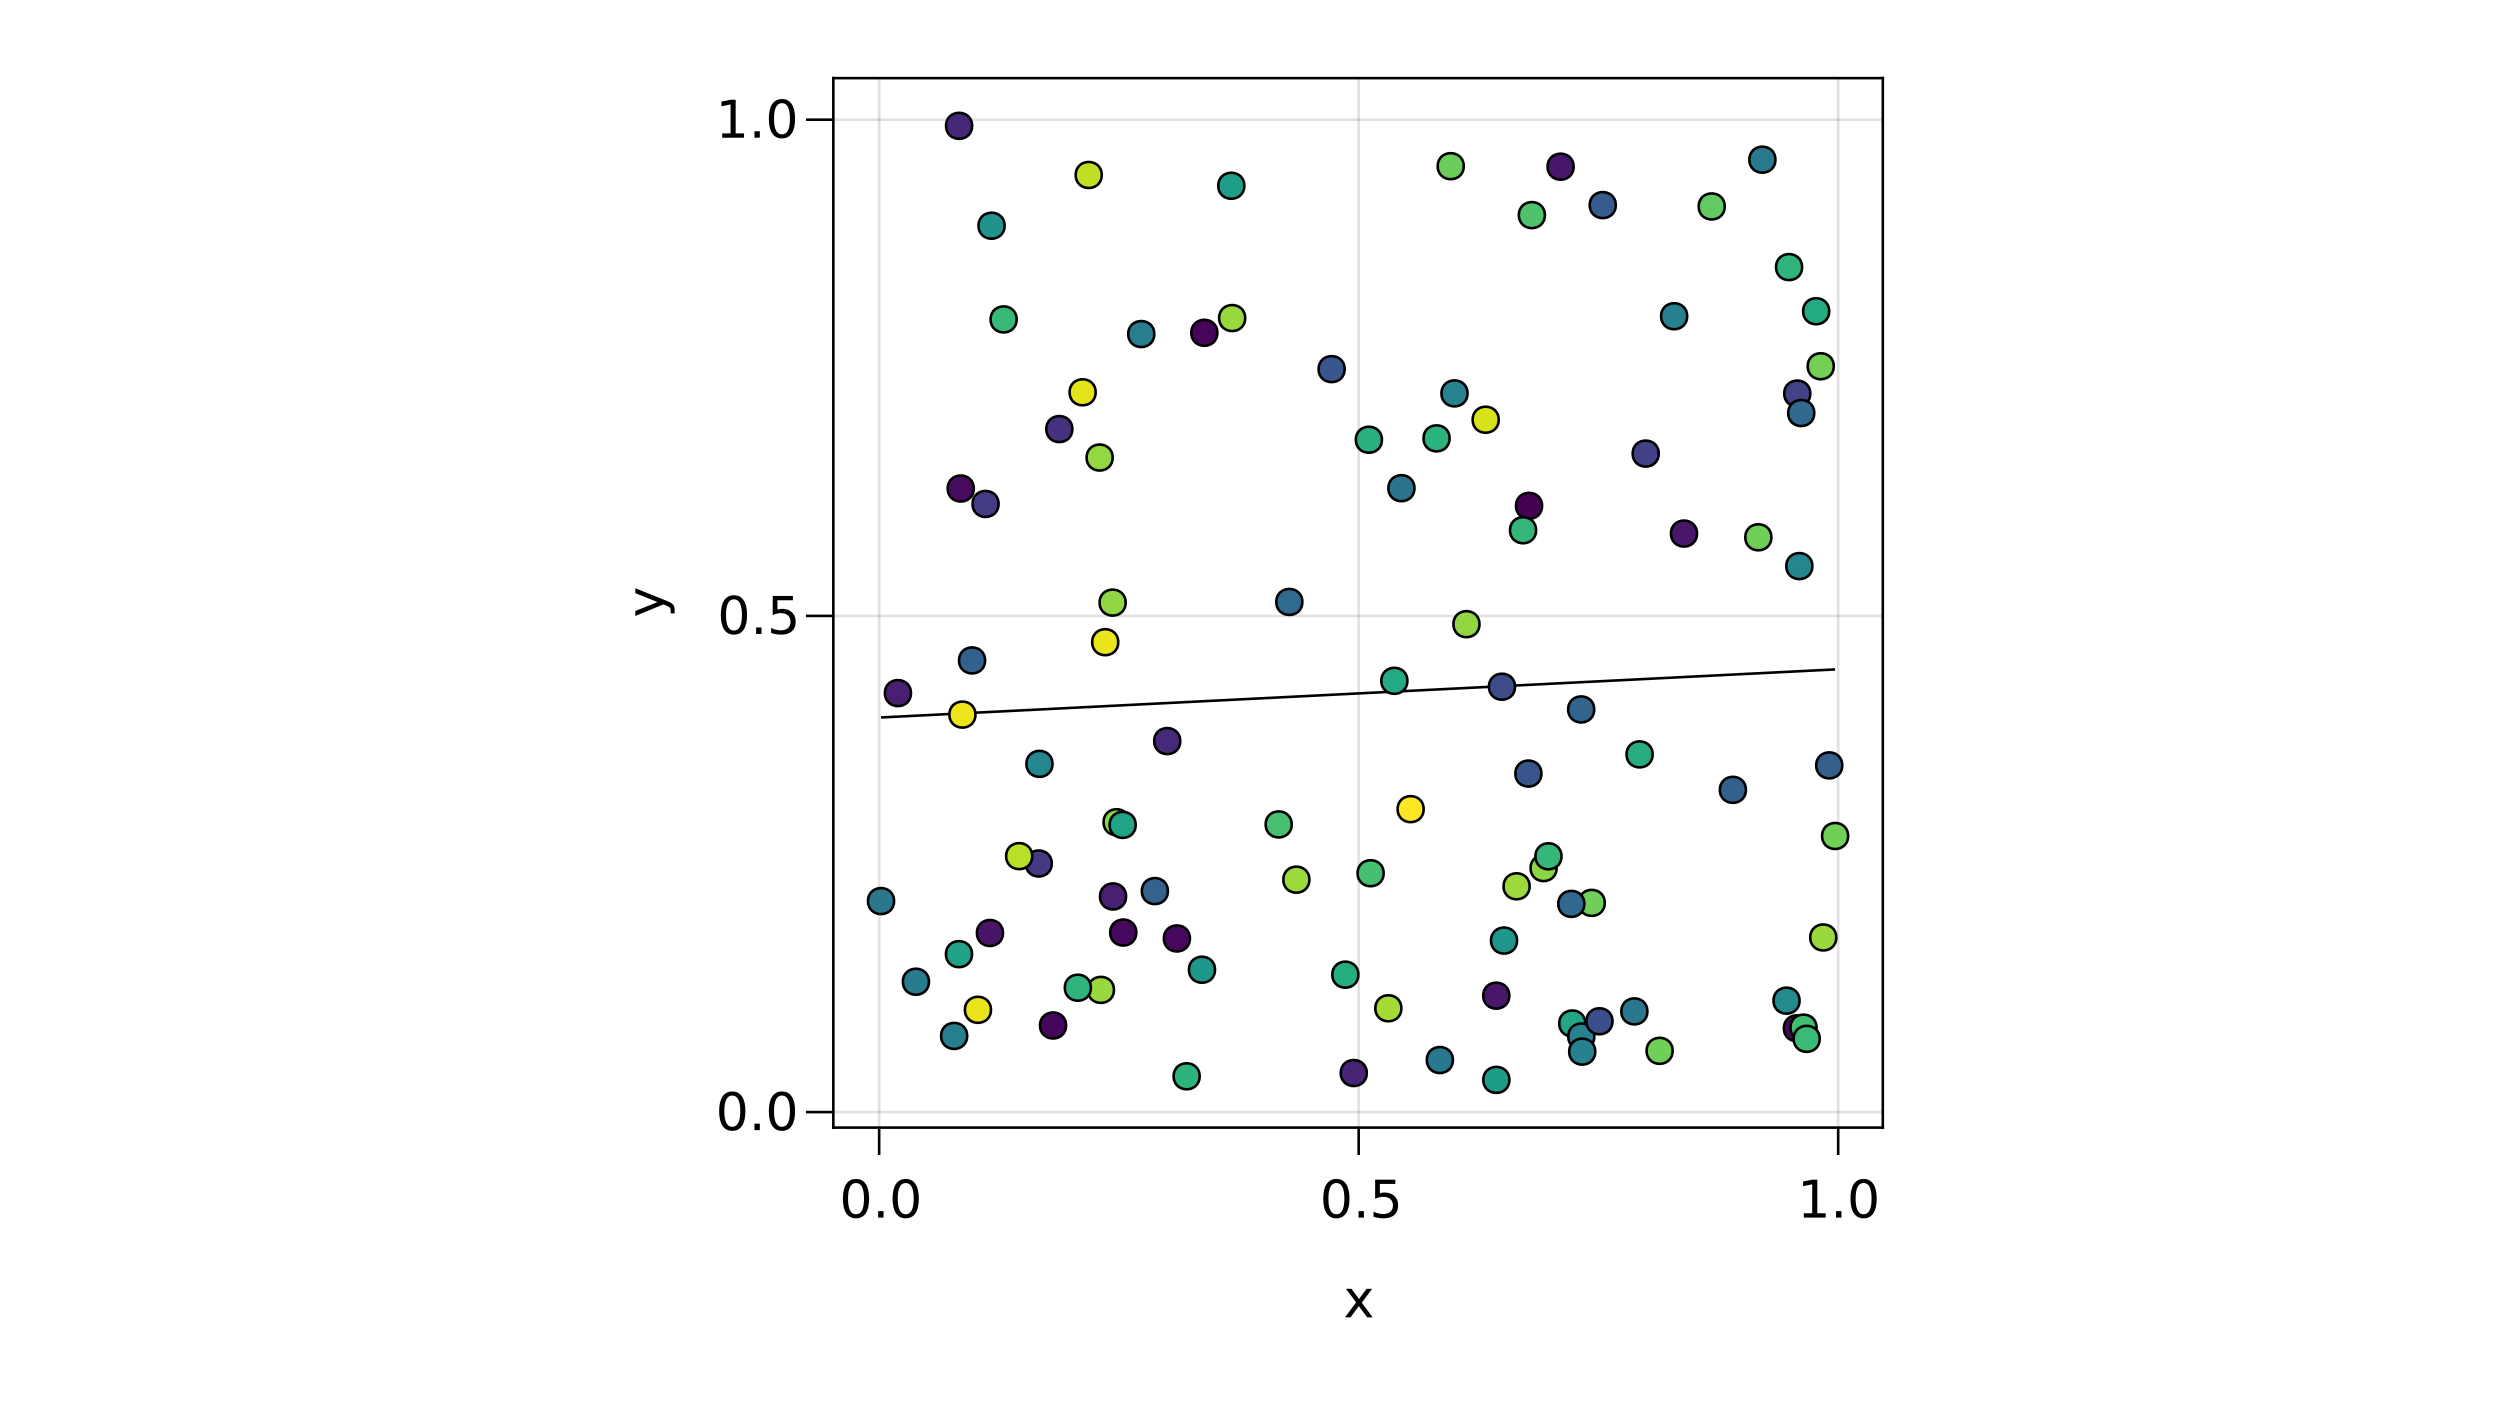 <?xml version="1.0" encoding="UTF-8"?>
<svg xmlns="http://www.w3.org/2000/svg" xmlns:xlink="http://www.w3.org/1999/xlink" width="960pt" height="540pt" viewBox="0 0 960 540" version="1.1">
<defs>
<g>
<symbol overflow="visible" id="glyph0-0">
<path style="stroke:none;" d="M 1 3.531 L 1 -14.109 L 11 -14.109 L 11 3.531 Z M 2.125 2.422 L 9.891 2.422 L 9.891 -12.984 L 2.125 -12.984 Z M 2.125 2.422 "/>
</symbol>
<symbol overflow="visible" id="glyph0-1">
<path style="stroke:none;" d="M 6.359 -13.281 C 5.336 -13.281 4.57 -12.781 4.062 -11.781 C 3.551 -10.781 3.297 -9.281 3.297 -7.281 C 3.297 -5.281 3.551 -3.781 4.062 -2.781 C 4.57 -1.781 5.336 -1.281 6.359 -1.281 C 7.379 -1.281 8.145 -1.781 8.656 -2.781 C 9.164 -3.781 9.422 -5.281 9.422 -7.281 C 9.422 -9.281 9.164 -10.781 8.656 -11.781 C 8.145 -12.781 7.379 -13.281 6.359 -13.281 Z M 6.359 -14.844 C 7.992 -14.844 9.238 -14.195 10.094 -12.906 C 10.957 -11.613 11.391 -9.738 11.391 -7.281 C 11.391 -4.82 10.957 -2.945 10.094 -1.656 C 9.238 -0.363 7.992 0.281 6.359 0.281 C 4.723 0.281 3.473 -0.363 2.609 -1.656 C 1.742 -2.945 1.312 -4.82 1.312 -7.281 C 1.312 -9.738 1.742 -11.613 2.609 -12.906 C 3.473 -14.195 4.723 -14.844 6.359 -14.844 Z M 6.359 -14.844 "/>
</symbol>
<symbol overflow="visible" id="glyph1-0">
<path style="stroke:none;" d="M 1 3.531 L 1 -14.109 L 11 -14.109 L 11 3.531 Z M 2.125 2.422 L 9.891 2.422 L 9.891 -12.984 L 2.125 -12.984 Z M 2.125 2.422 "/>
</symbol>
<symbol overflow="visible" id="glyph1-1">
<path style="stroke:none;" d="M 2.141 -2.484 L 4.203 -2.484 L 4.203 0 L 2.141 0 Z M 2.141 -2.484 "/>
</symbol>
<symbol overflow="visible" id="glyph1-2">
<path style="stroke:none;" d="M 6.359 -13.281 C 5.336 -13.281 4.57 -12.781 4.062 -11.781 C 3.551 -10.781 3.297 -9.281 3.297 -7.281 C 3.297 -5.281 3.551 -3.781 4.062 -2.781 C 4.57 -1.781 5.336 -1.281 6.359 -1.281 C 7.379 -1.281 8.145 -1.781 8.656 -2.781 C 9.164 -3.781 9.422 -5.281 9.422 -7.281 C 9.422 -9.281 9.164 -10.781 8.656 -11.781 C 8.145 -12.781 7.379 -13.281 6.359 -13.281 Z M 6.359 -14.844 C 7.992 -14.844 9.238 -14.195 10.094 -12.906 C 10.957 -11.613 11.391 -9.738 11.391 -7.281 C 11.391 -4.82 10.957 -2.945 10.094 -1.656 C 9.238 -0.363 7.992 0.281 6.359 0.281 C 4.723 0.281 3.473 -0.363 2.609 -1.656 C 1.742 -2.945 1.312 -4.82 1.312 -7.281 C 1.312 -9.738 1.742 -11.613 2.609 -12.906 C 3.473 -14.195 4.723 -14.844 6.359 -14.844 Z M 6.359 -14.844 "/>
</symbol>
<symbol overflow="visible" id="glyph2-0">
<path style="stroke:none;" d="M 1 3.531 L 1 -14.109 L 11 -14.109 L 11 3.531 Z M 2.125 2.422 L 9.891 2.422 L 9.891 -12.984 L 2.125 -12.984 Z M 2.125 2.422 "/>
</symbol>
<symbol overflow="visible" id="glyph2-1">
<path style="stroke:none;" d="M 2.141 -2.484 L 4.203 -2.484 L 4.203 0 L 2.141 0 Z M 2.141 -2.484 "/>
</symbol>
<symbol overflow="visible" id="glyph2-2">
<path style="stroke:none;" d="M 2.156 -14.578 L 9.906 -14.578 L 9.906 -12.922 L 3.969 -12.922 L 3.969 -9.344 C 4.25 -9.445 4.531 -9.52 4.812 -9.562 C 5.102 -9.613 5.395 -9.641 5.688 -9.641 C 7.312 -9.641 8.598 -9.191 9.547 -8.297 C 10.504 -7.41 10.984 -6.203 10.984 -4.672 C 10.984 -3.109 10.492 -1.891 9.516 -1.016 C 8.535 -0.148 7.156 0.281 5.375 0.281 C 4.77 0.281 4.148 0.227 3.516 0.125 C 2.879 0.02 2.223 -0.133 1.547 -0.344 L 1.547 -2.328 C 2.129 -2.004 2.734 -1.766 3.359 -1.609 C 3.984 -1.453 4.645 -1.375 5.344 -1.375 C 6.469 -1.375 7.359 -1.672 8.016 -2.266 C 8.672 -2.859 9 -3.66 9 -4.672 C 9 -5.691 8.672 -6.5 8.016 -7.094 C 7.359 -7.688 6.469 -7.984 5.344 -7.984 C 4.812 -7.984 4.285 -7.922 3.766 -7.797 C 3.242 -7.68 2.707 -7.5 2.156 -7.25 Z M 2.156 -14.578 "/>
</symbol>
<symbol overflow="visible" id="glyph2-3">
<path style="stroke:none;" d="M 6.359 -13.281 C 5.336 -13.281 4.57 -12.781 4.062 -11.781 C 3.551 -10.781 3.297 -9.281 3.297 -7.281 C 3.297 -5.281 3.551 -3.781 4.062 -2.781 C 4.57 -1.781 5.336 -1.281 6.359 -1.281 C 7.379 -1.281 8.145 -1.781 8.656 -2.781 C 9.164 -3.781 9.422 -5.281 9.422 -7.281 C 9.422 -9.281 9.164 -10.781 8.656 -11.781 C 8.145 -12.781 7.379 -13.281 6.359 -13.281 Z M 6.359 -14.844 C 7.992 -14.844 9.238 -14.195 10.094 -12.906 C 10.957 -11.613 11.391 -9.738 11.391 -7.281 C 11.391 -4.82 10.957 -2.945 10.094 -1.656 C 9.238 -0.363 7.992 0.281 6.359 0.281 C 4.723 0.281 3.473 -0.363 2.609 -1.656 C 1.742 -2.945 1.312 -4.82 1.312 -7.281 C 1.312 -9.738 1.742 -11.613 2.609 -12.906 C 3.473 -14.195 4.723 -14.844 6.359 -14.844 Z M 6.359 -14.844 "/>
</symbol>
<symbol overflow="visible" id="glyph2-4">
<path style="stroke:none;" d="M 10.984 -10.938 L 7.016 -5.609 L 11.188 0 L 9.062 0 L 5.875 -4.297 L 2.703 0 L 0.578 0 L 4.828 -5.719 L 0.938 -10.938 L 3.062 -10.938 L 5.953 -7.047 L 8.859 -10.938 Z M 10.984 -10.938 "/>
</symbol>
<symbol overflow="visible" id="glyph3-0">
<path style="stroke:none;" d="M 1 3.531 L 1 -14.109 L 11 -14.109 L 11 3.531 Z M 2.125 2.422 L 9.891 2.422 L 9.891 -12.984 L 2.125 -12.984 Z M 2.125 2.422 "/>
</symbol>
<symbol overflow="visible" id="glyph3-1">
<path style="stroke:none;" d="M 2.484 -1.656 L 5.703 -1.656 L 5.703 -12.781 L 2.203 -12.078 L 2.203 -13.875 L 5.688 -14.578 L 7.656 -14.578 L 7.656 -1.656 L 10.875 -1.656 L 10.875 0 L 2.484 0 Z M 2.484 -1.656 "/>
</symbol>
<symbol overflow="visible" id="glyph4-0">
<path style="stroke:none;" d="M 1 3.531 L 1 -14.109 L 11 -14.109 L 11 3.531 Z M 2.125 2.422 L 9.891 2.422 L 9.891 -12.984 L 2.125 -12.984 Z M 2.125 2.422 "/>
</symbol>
<symbol overflow="visible" id="glyph4-1">
<path style="stroke:none;" d="M 6.359 -13.281 C 5.336 -13.281 4.57 -12.781 4.062 -11.781 C 3.551 -10.781 3.297 -9.281 3.297 -7.281 C 3.297 -5.281 3.551 -3.781 4.062 -2.781 C 4.57 -1.781 5.336 -1.281 6.359 -1.281 C 7.379 -1.281 8.145 -1.781 8.656 -2.781 C 9.164 -3.781 9.422 -5.281 9.422 -7.281 C 9.422 -9.281 9.164 -10.781 8.656 -11.781 C 8.145 -12.781 7.379 -13.281 6.359 -13.281 Z M 6.359 -14.844 C 7.992 -14.844 9.238 -14.195 10.094 -12.906 C 10.957 -11.613 11.391 -9.738 11.391 -7.281 C 11.391 -4.82 10.957 -2.945 10.094 -1.656 C 9.238 -0.363 7.992 0.281 6.359 0.281 C 4.723 0.281 3.473 -0.363 2.609 -1.656 C 1.742 -2.945 1.312 -4.82 1.312 -7.281 C 1.312 -9.738 1.742 -11.613 2.609 -12.906 C 3.473 -14.195 4.723 -14.844 6.359 -14.844 Z M 6.359 -14.844 "/>
</symbol>
<symbol overflow="visible" id="glyph5-0">
<path style="stroke:none;" d="M 1 3.531 L 1 -14.109 L 11 -14.109 L 11 3.531 Z M 2.125 2.422 L 9.891 2.422 L 9.891 -12.984 L 2.125 -12.984 Z M 2.125 2.422 "/>
</symbol>
<symbol overflow="visible" id="glyph5-1">
<path style="stroke:none;" d="M 2.141 -2.484 L 4.203 -2.484 L 4.203 0 L 2.141 0 Z M 2.141 -2.484 "/>
</symbol>
<symbol overflow="visible" id="glyph5-2">
<path style="stroke:none;" d="M 6.359 -13.281 C 5.336 -13.281 4.57 -12.781 4.062 -11.781 C 3.551 -10.781 3.297 -9.281 3.297 -7.281 C 3.297 -5.281 3.551 -3.781 4.062 -2.781 C 4.57 -1.781 5.336 -1.281 6.359 -1.281 C 7.379 -1.281 8.145 -1.781 8.656 -2.781 C 9.164 -3.781 9.422 -5.281 9.422 -7.281 C 9.422 -9.281 9.164 -10.781 8.656 -11.781 C 8.145 -12.781 7.379 -13.281 6.359 -13.281 Z M 6.359 -14.844 C 7.992 -14.844 9.238 -14.195 10.094 -12.906 C 10.957 -11.613 11.391 -9.738 11.391 -7.281 C 11.391 -4.82 10.957 -2.945 10.094 -1.656 C 9.238 -0.363 7.992 0.281 6.359 0.281 C 4.723 0.281 3.473 -0.363 2.609 -1.656 C 1.742 -2.945 1.312 -4.82 1.312 -7.281 C 1.312 -9.738 1.742 -11.613 2.609 -12.906 C 3.473 -14.195 4.723 -14.844 6.359 -14.844 Z M 6.359 -14.844 "/>
</symbol>
<symbol overflow="visible" id="glyph6-0">
<path style="stroke:none;" d="M 1 3.531 L 1 -14.109 L 11 -14.109 L 11 3.531 Z M 2.125 2.422 L 9.891 2.422 L 9.891 -12.984 L 2.125 -12.984 Z M 2.125 2.422 "/>
</symbol>
<symbol overflow="visible" id="glyph6-1">
<path style="stroke:none;" d="M 6.359 -13.281 C 5.336 -13.281 4.57 -12.781 4.062 -11.781 C 3.551 -10.781 3.297 -9.281 3.297 -7.281 C 3.297 -5.281 3.551 -3.781 4.062 -2.781 C 4.57 -1.781 5.336 -1.281 6.359 -1.281 C 7.379 -1.281 8.145 -1.781 8.656 -2.781 C 9.164 -3.781 9.422 -5.281 9.422 -7.281 C 9.422 -9.281 9.164 -10.781 8.656 -11.781 C 8.145 -12.781 7.379 -13.281 6.359 -13.281 Z M 6.359 -14.844 C 7.992 -14.844 9.238 -14.195 10.094 -12.906 C 10.957 -11.613 11.391 -9.738 11.391 -7.281 C 11.391 -4.82 10.957 -2.945 10.094 -1.656 C 9.238 -0.363 7.992 0.281 6.359 0.281 C 4.723 0.281 3.473 -0.363 2.609 -1.656 C 1.742 -2.945 1.312 -4.82 1.312 -7.281 C 1.312 -9.738 1.742 -11.613 2.609 -12.906 C 3.473 -14.195 4.723 -14.844 6.359 -14.844 Z M 6.359 -14.844 "/>
</symbol>
<symbol overflow="visible" id="glyph7-0">
<path style="stroke:none;" d="M 1 3.531 L 1 -14.109 L 11 -14.109 L 11 3.531 Z M 2.125 2.422 L 9.891 2.422 L 9.891 -12.984 L 2.125 -12.984 Z M 2.125 2.422 "/>
</symbol>
<symbol overflow="visible" id="glyph7-1">
<path style="stroke:none;" d="M 2.141 -2.484 L 4.203 -2.484 L 4.203 0 L 2.141 0 Z M 2.141 -2.484 "/>
</symbol>
<symbol overflow="visible" id="glyph7-2">
<path style="stroke:none;" d="M 2.156 -14.578 L 9.906 -14.578 L 9.906 -12.922 L 3.969 -12.922 L 3.969 -9.344 C 4.25 -9.445 4.531 -9.52 4.812 -9.562 C 5.102 -9.613 5.395 -9.641 5.688 -9.641 C 7.312 -9.641 8.598 -9.191 9.547 -8.297 C 10.504 -7.41 10.984 -6.203 10.984 -4.672 C 10.984 -3.109 10.492 -1.891 9.516 -1.016 C 8.535 -0.148 7.156 0.281 5.375 0.281 C 4.77 0.281 4.148 0.227 3.516 0.125 C 2.879 0.02 2.223 -0.133 1.547 -0.344 L 1.547 -2.328 C 2.129 -2.004 2.734 -1.766 3.359 -1.609 C 3.984 -1.453 4.645 -1.375 5.344 -1.375 C 6.469 -1.375 7.359 -1.672 8.016 -2.266 C 8.672 -2.859 9 -3.66 9 -4.672 C 9 -5.691 8.672 -6.5 8.016 -7.094 C 7.359 -7.688 6.469 -7.984 5.344 -7.984 C 4.812 -7.984 4.285 -7.922 3.766 -7.797 C 3.242 -7.68 2.707 -7.5 2.156 -7.25 Z M 2.156 -14.578 "/>
</symbol>
<symbol overflow="visible" id="glyph8-0">
<path style="stroke:none;" d="M 1 3.531 L 1 -14.109 L 11 -14.109 L 11 3.531 Z M 2.125 2.422 L 9.891 2.422 L 9.891 -12.984 L 2.125 -12.984 Z M 2.125 2.422 "/>
</symbol>
<symbol overflow="visible" id="glyph8-1">
<path style="stroke:none;" d="M 2.484 -1.656 L 5.703 -1.656 L 5.703 -12.781 L 2.203 -12.078 L 2.203 -13.875 L 5.688 -14.578 L 7.656 -14.578 L 7.656 -1.656 L 10.875 -1.656 L 10.875 0 L 2.484 0 Z M 2.484 -1.656 "/>
</symbol>
<symbol overflow="visible" id="glyph9-0">
<path style="stroke:none;" d="M 1 3.531 L 1 -14.109 L 11 -14.109 L 11 3.531 Z M 2.125 2.422 L 9.891 2.422 L 9.891 -12.984 L 2.125 -12.984 Z M 2.125 2.422 "/>
</symbol>
<symbol overflow="visible" id="glyph9-1">
<path style="stroke:none;" d="M 2.141 -2.484 L 4.203 -2.484 L 4.203 0 L 2.141 0 Z M 2.141 -2.484 "/>
</symbol>
<symbol overflow="visible" id="glyph9-2">
<path style="stroke:none;" d="M 6.359 -13.281 C 5.336 -13.281 4.57 -12.781 4.062 -11.781 C 3.551 -10.781 3.297 -9.281 3.297 -7.281 C 3.297 -5.281 3.551 -3.781 4.062 -2.781 C 4.57 -1.781 5.336 -1.281 6.359 -1.281 C 7.379 -1.281 8.145 -1.781 8.656 -2.781 C 9.164 -3.781 9.422 -5.281 9.422 -7.281 C 9.422 -9.281 9.164 -10.781 8.656 -11.781 C 8.145 -12.781 7.379 -13.281 6.359 -13.281 Z M 6.359 -14.844 C 7.992 -14.844 9.238 -14.195 10.094 -12.906 C 10.957 -11.613 11.391 -9.738 11.391 -7.281 C 11.391 -4.82 10.957 -2.945 10.094 -1.656 C 9.238 -0.363 7.992 0.281 6.359 0.281 C 4.723 0.281 3.473 -0.363 2.609 -1.656 C 1.742 -2.945 1.312 -4.82 1.312 -7.281 C 1.312 -9.738 1.742 -11.613 2.609 -12.906 C 3.473 -14.195 4.723 -14.844 6.359 -14.844 Z M 6.359 -14.844 "/>
</symbol>
<symbol overflow="visible" id="glyph10-0">
<path style="stroke:none;" d="M 3.531 -1 L -14.109 -1 L -14.109 -11 L 3.531 -11 Z M 2.422 -2.125 L 2.422 -9.891 L -12.984 -9.891 L -12.984 -2.125 Z M 2.422 -2.125 "/>
</symbol>
<symbol overflow="visible" id="glyph10-1">
<path style="stroke:none;" d="M 1.016 -6.438 C 2.316 -5.926 3.164 -5.43 3.562 -4.953 C 3.957 -4.473 4.156 -3.828 4.156 -3.016 L 4.156 -1.578 L 2.656 -1.578 L 2.656 -2.641 C 2.656 -3.129 2.535 -3.508 2.297 -3.781 C 2.066 -4.062 1.516 -4.367 0.641 -4.703 L -0.172 -5.016 L -10.938 -0.594 L -10.938 -2.5 L -2.391 -5.922 L -10.938 -9.344 L -10.938 -11.234 Z M 1.016 -6.438 "/>
</symbol>
</g>
<clipPath id="clip1">
  <path d="M 320 326 L 358 326 L 358 366 L 320 366 Z M 320 326 "/>
</clipPath>
<clipPath id="clip2">
  <path d="M 685 301 L 723 301 L 723 341 L 685 341 Z M 685 301 "/>
</clipPath>
<clipPath id="clip3">
  <path d="M 349 30 L 388 30 L 388 68 L 349 68 Z M 349 30 "/>
</clipPath>
<clipPath id="clip4">
  <path d="M 555 395 L 594 395 L 594 433 L 555 433 Z M 555 395 "/>
</clipPath>
</defs>
<g id="surface96">
<rect x="0" y="0" width="960" height="540" style="fill:rgb(100%,100%,100%);fill-opacity:1;stroke:none;"/>
<path style=" stroke:none;fill-rule:nonzero;fill:rgb(100%,100%,100%);fill-opacity:1;" d="M 320 433 L 723 433 L 723 30 L 320 30 Z M 320 433 "/>
<path style="fill:none;stroke-width:1;stroke-linecap:butt;stroke-linejoin:miter;stroke:rgb(0%,0%,0%);stroke-opacity:0.12;stroke-miterlimit:10;" d="M 337.594 433 L 337.594 30 "/>
<path style="fill:none;stroke-width:1;stroke-linecap:butt;stroke-linejoin:miter;stroke:rgb(0%,0%,0%);stroke-opacity:0.12;stroke-miterlimit:10;" d="M 521.73 433 L 521.73 30 "/>
<path style="fill:none;stroke-width:1;stroke-linecap:butt;stroke-linejoin:miter;stroke:rgb(0%,0%,0%);stroke-opacity:0.12;stroke-miterlimit:10;" d="M 705.863 433 L 705.863 30 "/>
<path style="fill:none;stroke-width:1;stroke-linecap:butt;stroke-linejoin:miter;stroke:rgb(0%,0%,0%);stroke-opacity:0.12;stroke-miterlimit:10;" d="M 320 427.043 L 723 427.043 "/>
<path style="fill:none;stroke-width:1;stroke-linecap:butt;stroke-linejoin:miter;stroke:rgb(0%,0%,0%);stroke-opacity:0.12;stroke-miterlimit:10;" d="M 320 236.504 L 723 236.504 "/>
<path style="fill:none;stroke-width:1;stroke-linecap:butt;stroke-linejoin:miter;stroke:rgb(0%,0%,0%);stroke-opacity:0.12;stroke-miterlimit:10;" d="M 320 45.961 L 723 45.961 "/>
<g style="fill:rgb(0%,0%,0%);fill-opacity:1;">
  <use xlink:href="#glyph0-1" x="322.355" y="467.562"/>
</g>
<g style="fill:rgb(0%,0%,0%);fill-opacity:1;">
  <use xlink:href="#glyph1-1" x="335.082" y="467.562"/>
</g>
<g style="fill:rgb(0%,0%,0%);fill-opacity:1;">
  <use xlink:href="#glyph1-2" x="341.438" y="467.562"/>
</g>
<g style="fill:rgb(0%,0%,0%);fill-opacity:1;">
  <use xlink:href="#glyph0-1" x="506.812" y="467.562"/>
</g>
<g style="fill:rgb(0%,0%,0%);fill-opacity:1;">
  <use xlink:href="#glyph2-1" x="519.539" y="467.562"/>
</g>
<g style="fill:rgb(0%,0%,0%);fill-opacity:1;">
  <use xlink:href="#glyph2-2" x="525.895" y="467.562"/>
</g>
<g style="fill:rgb(0%,0%,0%);fill-opacity:1;">
  <use xlink:href="#glyph3-1" x="690.184" y="467.562"/>
</g>
<g style="fill:rgb(0%,0%,0%);fill-opacity:1;">
  <use xlink:href="#glyph2-1" x="702.91" y="467.562"/>
</g>
<g style="fill:rgb(0%,0%,0%);fill-opacity:1;">
  <use xlink:href="#glyph2-3" x="709.266" y="467.562"/>
</g>
<g style="fill:rgb(0%,0%,0%);fill-opacity:1;">
  <use xlink:href="#glyph2-4" x="515.91" y="505.844"/>
</g>
<g style="fill:rgb(0%,0%,0%);fill-opacity:1;">
  <use xlink:href="#glyph4-1" x="274.84" y="433.969"/>
</g>
<g style="fill:rgb(0%,0%,0%);fill-opacity:1;">
  <use xlink:href="#glyph5-1" x="287.566" y="433.969"/>
</g>
<g style="fill:rgb(0%,0%,0%);fill-opacity:1;">
  <use xlink:href="#glyph5-2" x="293.922" y="433.969"/>
</g>
<g style="fill:rgb(0%,0%,0%);fill-opacity:1;">
  <use xlink:href="#glyph6-1" x="275.484" y="243.426"/>
</g>
<g style="fill:rgb(0%,0%,0%);fill-opacity:1;">
  <use xlink:href="#glyph7-1" x="288.211" y="243.426"/>
</g>
<g style="fill:rgb(0%,0%,0%);fill-opacity:1;">
  <use xlink:href="#glyph7-2" x="294.566" y="243.426"/>
</g>
<g style="fill:rgb(0%,0%,0%);fill-opacity:1;">
  <use xlink:href="#glyph8-1" x="274.84" y="52.883"/>
</g>
<g style="fill:rgb(0%,0%,0%);fill-opacity:1;">
  <use xlink:href="#glyph9-1" x="287.566" y="52.883"/>
</g>
<g style="fill:rgb(0%,0%,0%);fill-opacity:1;">
  <use xlink:href="#glyph9-2" x="293.922" y="52.883"/>
</g>
<g style="fill:rgb(0%,0%,0%);fill-opacity:1;">
  <use xlink:href="#glyph10-1" x="254.898" y="237.121"/>
</g>
<path style="fill:none;stroke-width:1;stroke-linecap:butt;stroke-linejoin:miter;stroke:rgb(0%,0%,0%);stroke-opacity:1;stroke-miterlimit:10;" d="M 338.316 275.504 L 342.02 275.316 L 345.719 275.133 L 349.422 274.945 L 353.121 274.758 L 356.82 274.574 L 360.523 274.387 L 364.223 274.199 L 367.922 274.016 L 371.625 273.828 L 379.023 273.453 L 382.727 273.27 L 386.426 273.082 L 390.129 272.895 L 393.828 272.711 L 397.527 272.523 L 401.23 272.336 L 404.93 272.152 L 408.629 271.965 L 412.332 271.777 L 416.031 271.59 L 419.73 271.406 L 423.434 271.219 L 427.133 271.031 L 430.836 270.848 L 438.234 270.473 L 441.938 270.289 L 449.336 269.914 L 453.039 269.73 L 460.438 269.355 L 464.141 269.168 L 467.84 268.984 L 471.543 268.797 L 475.242 268.609 L 478.941 268.426 L 482.645 268.238 L 486.344 268.051 L 490.043 267.867 L 493.746 267.68 L 501.145 267.305 L 504.848 267.121 L 508.547 266.934 L 512.25 266.746 L 515.949 266.562 L 519.648 266.375 L 523.352 266.188 L 527.051 266.004 L 530.75 265.816 L 534.453 265.629 L 538.152 265.445 L 541.855 265.258 L 549.254 264.883 L 552.957 264.699 L 560.355 264.324 L 564.059 264.141 L 571.457 263.766 L 575.16 263.582 L 578.859 263.395 L 582.562 263.207 L 586.262 263.02 L 589.961 262.836 L 593.664 262.648 L 597.363 262.461 L 601.062 262.277 L 604.766 262.09 L 608.465 261.902 L 612.164 261.719 L 615.867 261.531 L 619.566 261.344 L 623.27 261.16 L 630.668 260.785 L 634.371 260.598 L 638.07 260.414 L 641.77 260.227 L 645.473 260.039 L 649.172 259.855 L 652.871 259.668 L 656.574 259.48 L 660.273 259.297 L 663.977 259.109 L 671.375 258.734 L 675.078 258.551 L 682.477 258.176 L 686.18 257.992 L 693.578 257.617 L 697.281 257.434 L 700.98 257.246 L 704.684 257.059 "/>
<path style="fill-rule:nonzero;fill:rgb(15.28%,67.836%,50.513%);fill-opacity:1;stroke-width:1;stroke-linecap:butt;stroke-linejoin:miter;stroke:rgb(0%,0%,0%);stroke-opacity:1;stroke-miterlimit:10;" d="M 634.605 289.688 C 634.605 296.352 624.605 296.352 624.605 289.688 C 624.605 283.02 634.605 283.02 634.605 289.688 "/>
<path style="fill-rule:nonzero;fill:rgb(27.558%,19.146%,49.341%);fill-opacity:1;stroke-width:1;stroke-linecap:butt;stroke-linejoin:miter;stroke:rgb(0%,0%,0%);stroke-opacity:1;stroke-miterlimit:10;" d="M 411.785 164.766 C 411.785 171.434 401.785 171.434 401.785 164.766 C 401.785 158.102 411.785 158.102 411.785 164.766 "/>
<path style="fill-rule:nonzero;fill:rgb(26.7%,0.487%,32.941%);fill-opacity:1;stroke-width:1;stroke-linecap:butt;stroke-linejoin:miter;stroke:rgb(0%,0%,0%);stroke-opacity:1;stroke-miterlimit:10;" d="M 592.152 194.25 C 592.152 200.918 582.152 200.918 582.152 194.25 C 582.152 187.582 592.152 187.582 592.152 194.25 "/>
<path style="fill-rule:nonzero;fill:rgb(18.505%,41.988%,55.674%);fill-opacity:1;stroke-width:1;stroke-linecap:butt;stroke-linejoin:miter;stroke:rgb(0%,0%,0%);stroke-opacity:1;stroke-miterlimit:10;" d="M 500.102 231.148 C 500.102 237.812 490.102 237.812 490.102 231.148 C 490.102 224.48 500.102 224.48 500.102 231.148 "/>
<path style="fill-rule:nonzero;fill:rgb(27.862%,75.357%,43.408%);fill-opacity:1;stroke-width:1;stroke-linecap:butt;stroke-linejoin:miter;stroke:rgb(0%,0%,0%);stroke-opacity:1;stroke-miterlimit:10;" d="M 496.016 316.578 C 496.016 323.242 486.016 323.242 486.016 316.578 C 486.016 309.91 496.016 309.91 496.016 316.578 "/>
<path style="fill-rule:nonzero;fill:rgb(59.712%,84.892%,24.249%);fill-opacity:1;stroke-width:1;stroke-linecap:butt;stroke-linejoin:miter;stroke:rgb(0%,0%,0%);stroke-opacity:1;stroke-miterlimit:10;" d="M 478.145 122.133 C 478.145 128.801 468.145 128.801 468.145 122.133 C 468.145 115.469 478.145 115.469 478.145 122.133 "/>
<path style="fill-rule:nonzero;fill:rgb(22.181%,33.948%,54.862%);fill-opacity:1;stroke-width:1;stroke-linecap:butt;stroke-linejoin:miter;stroke:rgb(0%,0%,0%);stroke-opacity:1;stroke-miterlimit:10;" d="M 591.902 297.051 C 591.902 303.715 581.902 303.715 581.902 297.051 C 581.902 290.383 591.902 290.383 591.902 297.051 "/>
<path style="fill-rule:nonzero;fill:rgb(20.178%,38.25%,55.417%);fill-opacity:1;stroke-width:1;stroke-linecap:butt;stroke-linejoin:miter;stroke:rgb(0%,0%,0%);stroke-opacity:1;stroke-miterlimit:10;" d="M 378.27 253.605 C 378.27 260.273 368.27 260.273 368.27 253.605 C 368.27 246.938 378.27 246.938 378.27 253.605 "/>
<path style="fill-rule:nonzero;fill:rgb(12.378%,63.457%,52.945%);fill-opacity:1;stroke-width:1;stroke-linecap:butt;stroke-linejoin:miter;stroke:rgb(0%,0%,0%);stroke-opacity:1;stroke-miterlimit:10;" d="M 373.25 366.398 C 373.25 373.062 363.25 373.062 363.25 366.398 C 363.25 359.73 373.25 359.73 373.25 366.398 "/>
<path style="fill-rule:nonzero;fill:rgb(55.06%,83.892%,27.227%);fill-opacity:1;stroke-width:1;stroke-linecap:butt;stroke-linejoin:miter;stroke:rgb(0%,0%,0%);stroke-opacity:1;stroke-miterlimit:10;" d="M 597.746 333.344 C 597.746 340.012 587.746 340.012 587.746 333.344 C 587.746 326.68 597.746 326.68 597.746 333.344 "/>
<path style="fill-rule:nonzero;fill:rgb(21.978%,72.489%,46.643%);fill-opacity:1;stroke-width:1;stroke-linecap:butt;stroke-linejoin:miter;stroke:rgb(0%,0%,0%);stroke-opacity:1;stroke-miterlimit:10;" d="M 390.395 122.656 C 390.395 129.32 380.395 129.32 380.395 122.656 C 380.395 115.988 390.395 115.988 390.395 122.656 "/>
<path style="fill-rule:nonzero;fill:rgb(56.883%,84.288%,26.062%);fill-opacity:1;stroke-width:1;stroke-linecap:butt;stroke-linejoin:miter;stroke:rgb(0%,0%,0%);stroke-opacity:1;stroke-miterlimit:10;" d="M 568.117 239.68 C 568.117 246.348 558.117 246.348 558.117 239.68 C 558.117 233.016 568.117 233.016 568.117 239.68 "/>
<path style="fill-rule:nonzero;fill:rgb(56.562%,84.219%,26.267%);fill-opacity:1;stroke-width:1;stroke-linecap:butt;stroke-linejoin:miter;stroke:rgb(0%,0%,0%);stroke-opacity:1;stroke-miterlimit:10;" d="M 432.25 231.402 C 432.25 238.07 422.25 238.07 422.25 231.402 C 422.25 224.734 432.25 224.734 432.25 231.402 "/>
<path style="fill-rule:nonzero;fill:rgb(16.67%,69.042%,49.651%);fill-opacity:1;stroke-width:1;stroke-linecap:butt;stroke-linejoin:miter;stroke:rgb(0%,0%,0%);stroke-opacity:1;stroke-miterlimit:10;" d="M 530.652 168.859 C 530.652 175.527 520.652 175.527 520.652 168.859 C 520.652 162.191 530.652 162.191 530.652 168.859 "/>
<path style="fill-rule:nonzero;fill:rgb(13.234%,65.386%,52.004%);fill-opacity:1;stroke-width:1;stroke-linecap:butt;stroke-linejoin:miter;stroke:rgb(0%,0%,0%);stroke-opacity:1;stroke-miterlimit:10;" d="M 608.754 393.02 C 608.754 399.688 598.754 399.688 598.754 393.02 C 598.754 386.355 608.754 386.355 608.754 393.02 "/>
<path style="fill-rule:nonzero;fill:rgb(14.787%,51.112%,55.698%);fill-opacity:1;stroke-width:1;stroke-linecap:butt;stroke-linejoin:miter;stroke:rgb(0%,0%,0%);stroke-opacity:1;stroke-miterlimit:10;" d="M 563.527 151.059 C 563.527 157.727 553.527 157.727 553.527 151.059 C 553.527 144.391 563.527 144.391 563.527 151.059 "/>
<path style="fill-rule:nonzero;fill:rgb(53.509%,83.555%,28.219%);fill-opacity:1;stroke-width:1;stroke-linecap:butt;stroke-linejoin:miter;stroke:rgb(0%,0%,0%);stroke-opacity:1;stroke-miterlimit:10;" d="M 433.773 315.734 C 433.773 322.402 423.773 322.402 423.773 315.734 C 423.773 309.066 433.773 309.066 433.773 315.734 "/>
<path style="fill-rule:nonzero;fill:rgb(16.343%,47.169%,55.807%);fill-opacity:1;stroke-width:1;stroke-linecap:butt;stroke-linejoin:miter;stroke:rgb(0%,0%,0%);stroke-opacity:1;stroke-miterlimit:10;" d="M 632.598 388.367 C 632.598 395.035 622.598 395.035 622.598 388.367 C 622.598 381.703 632.598 381.703 632.598 388.367 "/>
<path style="fill-rule:nonzero;fill:rgb(60.277%,84.997%,23.88%);fill-opacity:1;stroke-width:1;stroke-linecap:butt;stroke-linejoin:miter;stroke:rgb(0%,0%,0%);stroke-opacity:1;stroke-miterlimit:10;" d="M 427.746 380.117 C 427.746 386.781 417.746 386.781 417.746 380.117 C 417.746 373.449 427.746 373.449 427.746 380.117 "/>
<path style="fill-rule:nonzero;fill:rgb(26.443%,23.461%,51.708%);fill-opacity:1;stroke-width:1;stroke-linecap:butt;stroke-linejoin:miter;stroke:rgb(0%,0%,0%);stroke-opacity:1;stroke-miterlimit:10;" d="M 383.457 193.52 C 383.457 200.184 373.457 200.184 373.457 193.52 C 373.457 186.852 383.457 186.852 383.457 193.52 "/>
<path style="fill-rule:nonzero;fill:rgb(27.298%,3.033%,35.615%);fill-opacity:1;stroke-width:1;stroke-linecap:butt;stroke-linejoin:miter;stroke:rgb(0%,0%,0%);stroke-opacity:1;stroke-miterlimit:10;" d="M 409.367 393.785 C 409.367 400.453 399.367 400.453 399.367 393.785 C 399.367 387.121 409.367 387.121 409.367 393.785 "/>
<path style="fill-rule:nonzero;fill:rgb(20.81%,36.893%,55.268%);fill-opacity:1;stroke-width:1;stroke-linecap:butt;stroke-linejoin:miter;stroke:rgb(0%,0%,0%);stroke-opacity:1;stroke-miterlimit:10;" d="M 707.43 293.91 C 707.43 300.578 697.43 300.578 697.43 293.91 C 697.43 287.242 707.43 287.242 707.43 293.91 "/>
<path style="fill-rule:nonzero;fill:rgb(27.549%,4.103%,36.739%);fill-opacity:1;stroke-width:1;stroke-linecap:butt;stroke-linejoin:miter;stroke:rgb(0%,0%,0%);stroke-opacity:1;stroke-miterlimit:10;" d="M 373.926 187.59 C 373.926 194.258 363.926 194.258 363.926 187.59 C 363.926 180.926 373.926 180.926 373.926 187.59 "/>
<path style="fill-rule:nonzero;fill:rgb(43.475%,80.927%,34.406%);fill-opacity:1;stroke-width:1;stroke-linecap:butt;stroke-linejoin:miter;stroke:rgb(0%,0%,0%);stroke-opacity:1;stroke-miterlimit:10;" d="M 616.23 346.707 C 616.23 353.375 606.23 353.375 606.23 346.707 C 606.23 340.039 616.23 340.039 616.23 346.707 "/>
<path style="fill-rule:nonzero;fill:rgb(27.357%,3.287%,35.881%);fill-opacity:1;stroke-width:1;stroke-linecap:butt;stroke-linejoin:miter;stroke:rgb(0%,0%,0%);stroke-opacity:1;stroke-miterlimit:10;" d="M 695.012 394.875 C 695.012 401.539 685.012 401.539 685.012 394.875 C 685.012 388.207 695.012 388.207 695.012 394.875 "/>
<path style="fill-rule:nonzero;fill:rgb(75.261%,87.492%,14.376%);fill-opacity:1;stroke-width:1;stroke-linecap:butt;stroke-linejoin:miter;stroke:rgb(0%,0%,0%);stroke-opacity:1;stroke-miterlimit:10;" d="M 423.07 67.199 C 423.07 73.863 413.07 73.863 413.07 67.199 C 413.07 60.531 423.07 60.531 423.07 67.199 "/>
<path style="fill-rule:nonzero;fill:rgb(20.092%,38.44%,55.432%);fill-opacity:1;stroke-width:1;stroke-linecap:butt;stroke-linejoin:miter;stroke:rgb(0%,0%,0%);stroke-opacity:1;stroke-miterlimit:10;" d="M 448.465 342.18 C 448.465 348.848 438.465 348.848 438.465 342.18 C 438.465 335.512 448.465 335.512 448.465 342.18 "/>
<path style="fill-rule:nonzero;fill:rgb(26.632%,22.817%,51.387%);fill-opacity:1;stroke-width:1;stroke-linecap:butt;stroke-linejoin:miter;stroke:rgb(0%,0%,0%);stroke-opacity:1;stroke-miterlimit:10;" d="M 403.875 331.582 C 403.875 338.25 393.875 338.25 393.875 331.582 C 393.875 324.914 403.875 324.914 403.875 331.582 "/>
<path style="fill-rule:nonzero;fill:rgb(64.703%,85.82%,20.999%);fill-opacity:1;stroke-width:1;stroke-linecap:butt;stroke-linejoin:miter;stroke:rgb(0%,0%,0%);stroke-opacity:1;stroke-miterlimit:10;" d="M 538.129 387.184 C 538.129 393.852 528.129 393.852 528.129 387.184 C 528.129 380.516 538.129 380.516 538.129 387.184 "/>
<path style="fill-rule:nonzero;fill:rgb(14.804%,51.068%,55.701%);fill-opacity:1;stroke-width:1;stroke-linecap:butt;stroke-linejoin:miter;stroke:rgb(0%,0%,0%);stroke-opacity:1;stroke-miterlimit:10;" d="M 612.223 398.023 C 612.223 404.691 602.223 404.691 602.223 398.023 C 602.223 391.355 612.223 391.355 612.223 398.023 "/>
<path style=" stroke:none;fill-rule:nonzero;fill:rgb(16.443%,46.921%,55.806%);fill-opacity:1;" d="M 343.316 346.016 C 343.316 352.684 333.316 352.684 333.316 346.016 C 333.316 339.348 343.316 339.348 343.316 346.016 "/>
<g clip-path="url(#clip1)" clip-rule="nonzero">
<path style="fill:none;stroke-width:1;stroke-linecap:butt;stroke-linejoin:miter;stroke:rgb(0%,0%,0%);stroke-opacity:1;stroke-miterlimit:10;" d="M 343.316 346.016 C 343.316 352.684 333.316 352.684 333.316 346.016 C 333.316 339.348 343.316 339.348 343.316 346.016 "/>
</g>
<path style="fill-rule:nonzero;fill:rgb(28.135%,8.578%,40.866%);fill-opacity:1;stroke-width:1;stroke-linecap:butt;stroke-linejoin:miter;stroke:rgb(0%,0%,0%);stroke-opacity:1;stroke-miterlimit:10;" d="M 385.141 358.27 C 385.141 364.934 375.141 364.934 375.141 358.27 C 375.141 351.602 385.141 351.602 385.141 358.27 "/>
<path style="fill-rule:nonzero;fill:rgb(91.375%,89.58%,10.34%);fill-opacity:1;stroke-width:1;stroke-linecap:butt;stroke-linejoin:miter;stroke:rgb(0%,0%,0%);stroke-opacity:1;stroke-miterlimit:10;" d="M 380.531 387.77 C 380.531 394.438 370.531 394.438 370.531 387.77 C 370.531 381.102 380.531 381.102 380.531 387.77 "/>
<path style="fill-rule:nonzero;fill:rgb(18.929%,70.651%,48.343%);fill-opacity:1;stroke-width:1;stroke-linecap:butt;stroke-linejoin:miter;stroke:rgb(0%,0%,0%);stroke-opacity:1;stroke-miterlimit:10;" d="M 418.898 379.289 C 418.898 385.953 408.898 385.953 408.898 379.289 C 408.898 372.621 418.898 372.621 418.898 379.289 "/>
<path style="fill-rule:nonzero;fill:rgb(19.078%,40.673%,55.606%);fill-opacity:1;stroke-width:1;stroke-linecap:butt;stroke-linejoin:miter;stroke:rgb(0%,0%,0%);stroke-opacity:1;stroke-miterlimit:10;" d="M 608.391 347.086 C 608.391 353.754 598.391 353.754 598.391 347.086 C 598.391 340.422 608.391 340.422 608.391 347.086 "/>
<path style="fill-rule:nonzero;fill:rgb(25.746%,74.413%,44.575%);fill-opacity:1;stroke-width:1;stroke-linecap:butt;stroke-linejoin:miter;stroke:rgb(0%,0%,0%);stroke-opacity:1;stroke-miterlimit:10;" d="M 697.551 394.613 C 697.551 401.277 687.551 401.277 687.551 394.613 C 687.551 387.945 697.551 387.945 697.551 394.613 "/>
<path style="fill-rule:nonzero;fill:rgb(13.853%,66.22%,51.522%);fill-opacity:1;stroke-width:1;stroke-linecap:butt;stroke-linejoin:miter;stroke:rgb(0%,0%,0%);stroke-opacity:1;stroke-miterlimit:10;" d="M 540.438 261.434 C 540.438 268.098 530.438 268.098 530.438 261.434 C 530.438 254.766 540.438 254.766 540.438 261.434 "/>
<path style="fill-rule:nonzero;fill:rgb(41.767%,80.429%,35.434%);fill-opacity:1;stroke-width:1;stroke-linecap:butt;stroke-linejoin:miter;stroke:rgb(0%,0%,0%);stroke-opacity:1;stroke-miterlimit:10;" d="M 562.078 63.812 C 562.078 70.48 552.078 70.48 552.078 63.812 C 552.078 57.145 562.078 57.145 562.078 63.812 "/>
<path style="fill-rule:nonzero;fill:rgb(99.325%,90.616%,14.394%);fill-opacity:1;stroke-width:1;stroke-linecap:butt;stroke-linejoin:miter;stroke:rgb(0%,0%,0%);stroke-opacity:1;stroke-miterlimit:10;" d="M 546.684 310.711 C 546.684 317.379 536.684 317.379 536.684 310.711 C 536.684 304.047 546.684 304.047 546.684 310.711 "/>
<path style="fill-rule:nonzero;fill:rgb(20.477%,71.658%,47.471%);fill-opacity:1;stroke-width:1;stroke-linecap:butt;stroke-linejoin:miter;stroke:rgb(0%,0%,0%);stroke-opacity:1;stroke-miterlimit:10;" d="M 599.609 328.82 C 599.609 335.488 589.609 335.488 589.609 328.82 C 589.609 322.156 599.609 322.156 599.609 328.82 "/>
<path style="fill-rule:nonzero;fill:rgb(14.277%,52.432%,55.608%);fill-opacity:1;stroke-width:1;stroke-linecap:butt;stroke-linejoin:miter;stroke:rgb(0%,0%,0%);stroke-opacity:1;stroke-miterlimit:10;" d="M 695.945 217.379 C 695.945 224.047 685.945 224.047 685.945 217.379 C 685.945 210.711 695.945 210.711 695.945 217.379 "/>
<path style="fill-rule:nonzero;fill:rgb(28.184%,9.329%,41.557%);fill-opacity:1;stroke-width:1;stroke-linecap:butt;stroke-linejoin:miter;stroke:rgb(0%,0%,0%);stroke-opacity:1;stroke-miterlimit:10;" d="M 604.273 64.008 C 604.273 70.676 594.273 70.676 594.273 64.008 C 594.273 57.344 604.273 57.344 604.273 64.008 "/>
<path style="fill-rule:nonzero;fill:rgb(18.026%,70.064%,48.851%);fill-opacity:1;stroke-width:1;stroke-linecap:butt;stroke-linejoin:miter;stroke:rgb(0%,0%,0%);stroke-opacity:1;stroke-miterlimit:10;" d="M 460.676 413.297 C 460.676 419.965 450.676 419.965 450.676 413.297 C 450.676 406.629 460.676 406.629 460.676 413.297 "/>
<path style="fill-rule:nonzero;fill:rgb(60.679%,85.072%,23.619%);fill-opacity:1;stroke-width:1;stroke-linecap:butt;stroke-linejoin:miter;stroke:rgb(0%,0%,0%);stroke-opacity:1;stroke-miterlimit:10;" d="M 587.371 340.336 C 587.371 347.004 577.371 347.004 577.371 340.336 C 577.371 333.672 587.371 333.672 587.371 340.336 "/>
<path style="fill-rule:nonzero;fill:rgb(12.043%,62.022%,53.549%);fill-opacity:1;stroke-width:1;stroke-linecap:butt;stroke-linejoin:miter;stroke:rgb(0%,0%,0%);stroke-opacity:1;stroke-miterlimit:10;" d="M 477.82 71.332 C 477.82 78 467.82 78 467.82 71.332 C 467.82 64.668 477.82 64.668 477.82 71.332 "/>
<path style="fill-rule:nonzero;fill:rgb(44.023%,81.086%,34.076%);fill-opacity:1;stroke-width:1;stroke-linecap:butt;stroke-linejoin:miter;stroke:rgb(0%,0%,0%);stroke-opacity:1;stroke-miterlimit:10;" d="M 642.297 403.52 C 642.297 410.184 632.297 410.184 632.297 403.52 C 632.297 396.852 642.297 396.852 642.297 403.52 "/>
<path style="fill-rule:nonzero;fill:rgb(20.008%,71.353%,47.735%);fill-opacity:1;stroke-width:1;stroke-linecap:butt;stroke-linejoin:miter;stroke:rgb(0%,0%,0%);stroke-opacity:1;stroke-miterlimit:10;" d="M 589.852 203.617 C 589.852 210.285 579.852 210.285 579.852 203.617 C 579.852 196.949 589.852 196.949 589.852 203.617 "/>
<path style="fill-rule:nonzero;fill:rgb(22.518%,72.774%,46.347%);fill-opacity:1;stroke-width:1;stroke-linecap:butt;stroke-linejoin:miter;stroke:rgb(0%,0%,0%);stroke-opacity:1;stroke-miterlimit:10;" d="M 698.773 398.914 C 698.773 405.582 688.773 405.582 688.773 398.914 C 688.773 392.246 698.773 392.246 698.773 398.914 "/>
<path style="fill-rule:nonzero;fill:rgb(27.059%,2.018%,34.549%);fill-opacity:1;stroke-width:1;stroke-linecap:butt;stroke-linejoin:miter;stroke:rgb(0%,0%,0%);stroke-opacity:1;stroke-miterlimit:10;" d="M 467.457 127.793 C 467.457 134.457 457.457 134.457 457.457 127.793 C 457.457 121.125 467.457 121.125 467.457 127.793 "/>
<path style="fill-rule:nonzero;fill:rgb(23.842%,30.29%,54.127%);fill-opacity:1;stroke-width:1;stroke-linecap:butt;stroke-linejoin:miter;stroke:rgb(0%,0%,0%);stroke-opacity:1;stroke-miterlimit:10;" d="M 581.758 263.699 C 581.758 270.367 571.758 270.367 571.758 263.699 C 571.758 257.031 581.758 257.031 581.758 263.699 "/>
<path style="fill-rule:nonzero;fill:rgb(45.595%,81.545%,33.13%);fill-opacity:1;stroke-width:1;stroke-linecap:butt;stroke-linejoin:miter;stroke:rgb(0%,0%,0%);stroke-opacity:1;stroke-miterlimit:10;" d="M 704.164 140.637 C 704.164 147.301 694.164 147.301 694.164 140.637 C 694.164 133.969 704.164 133.969 704.164 140.637 "/>
<path style="fill-rule:nonzero;fill:rgb(15.355%,49.658%,55.764%);fill-opacity:1;stroke-width:1;stroke-linecap:butt;stroke-linejoin:miter;stroke:rgb(0%,0%,0%);stroke-opacity:1;stroke-miterlimit:10;" d="M 371.391 397.797 C 371.391 404.465 361.391 404.465 361.391 397.797 C 361.391 391.129 371.391 391.129 371.391 397.797 "/>
<path style="fill-rule:nonzero;fill:rgb(15.084%,50.345%,55.744%);fill-opacity:1;stroke-width:1;stroke-linecap:butt;stroke-linejoin:miter;stroke:rgb(0%,0%,0%);stroke-opacity:1;stroke-miterlimit:10;" d="M 612.574 403.82 C 612.574 410.488 602.574 410.488 602.574 403.82 C 602.574 397.156 612.574 397.156 612.574 403.82 "/>
<path style="fill-rule:nonzero;fill:rgb(19.578%,39.573%,55.52%);fill-opacity:1;stroke-width:1;stroke-linecap:butt;stroke-linejoin:miter;stroke:rgb(0%,0%,0%);stroke-opacity:1;stroke-miterlimit:10;" d="M 612.176 272.422 C 612.176 279.09 602.176 279.09 602.176 272.422 C 602.176 265.754 612.176 265.754 612.176 272.422 "/>
<path style="fill-rule:nonzero;fill:rgb(30.529%,76.497%,41.925%);fill-opacity:1;stroke-width:1;stroke-linecap:butt;stroke-linejoin:miter;stroke:rgb(0%,0%,0%);stroke-opacity:1;stroke-miterlimit:10;" d="M 593.234 82.598 C 593.234 89.266 583.234 89.266 583.234 82.598 C 583.234 75.93 593.234 75.93 593.234 82.598 "/>
<path style="fill-rule:nonzero;fill:rgb(12.237%,58.884%,54.542%);fill-opacity:1;stroke-width:1;stroke-linecap:butt;stroke-linejoin:miter;stroke:rgb(0%,0%,0%);stroke-opacity:1;stroke-miterlimit:10;" d="M 582.551 361.176 C 582.551 367.844 572.551 367.844 572.551 361.176 C 572.551 354.508 582.551 354.508 582.551 361.176 "/>
<path style="fill-rule:nonzero;fill:rgb(28.289%,12.327%,44.241%);fill-opacity:1;stroke-width:1;stroke-linecap:butt;stroke-linejoin:miter;stroke:rgb(0%,0%,0%);stroke-opacity:1;stroke-miterlimit:10;" d="M 349.805 266.148 C 349.805 272.816 339.805 272.816 339.805 266.148 C 339.805 259.48 349.805 259.48 349.805 266.148 "/>
<path style="fill-rule:nonzero;fill:rgb(17.205%,45.05%,55.787%);fill-opacity:1;stroke-width:1;stroke-linecap:butt;stroke-linejoin:miter;stroke:rgb(0%,0%,0%);stroke-opacity:1;stroke-miterlimit:10;" d="M 543.148 187.461 C 543.148 194.129 533.148 194.129 533.148 187.461 C 533.148 180.793 543.148 180.793 543.148 187.461 "/>
<path style="fill-rule:nonzero;fill:rgb(27.404%,3.485%,36.09%);fill-opacity:1;stroke-width:1;stroke-linecap:butt;stroke-linejoin:miter;stroke:rgb(0%,0%,0%);stroke-opacity:1;stroke-miterlimit:10;" d="M 456.93 360.367 C 456.93 367.035 446.93 367.035 446.93 360.367 C 446.93 353.703 456.93 353.703 456.93 360.367 "/>
<path style="fill-rule:nonzero;fill:rgb(14.879%,67.488%,50.761%);fill-opacity:1;stroke-width:1;stroke-linecap:butt;stroke-linejoin:miter;stroke:rgb(0%,0%,0%);stroke-opacity:1;stroke-miterlimit:10;" d="M 521.609 374.273 C 521.609 380.941 511.609 380.941 511.609 374.273 C 511.609 367.609 521.609 367.609 521.609 374.273 "/>
<path style="fill-rule:nonzero;fill:rgb(15.517%,49.246%,55.776%);fill-opacity:1;stroke-width:1;stroke-linecap:butt;stroke-linejoin:miter;stroke:rgb(0%,0%,0%);stroke-opacity:1;stroke-miterlimit:10;" d="M 443.242 128.277 C 443.242 134.945 433.242 134.945 433.242 128.277 C 433.242 121.609 443.242 121.609 443.242 128.277 "/>
<path style="fill-rule:nonzero;fill:rgb(92.987%,89.781%,10.583%);fill-opacity:1;stroke-width:1;stroke-linecap:butt;stroke-linejoin:miter;stroke:rgb(0%,0%,0%);stroke-opacity:1;stroke-miterlimit:10;" d="M 374.57 274.41 C 374.57 281.078 364.57 281.078 364.57 274.41 C 364.57 267.742 374.57 267.742 374.57 274.41 "/>
<path style="fill-rule:nonzero;fill:rgb(59.916%,84.93%,24.115%);fill-opacity:1;stroke-width:1;stroke-linecap:butt;stroke-linejoin:miter;stroke:rgb(0%,0%,0%);stroke-opacity:1;stroke-miterlimit:10;" d="M 705.133 359.988 C 705.133 366.656 695.133 366.656 695.133 359.988 C 695.133 353.324 705.133 353.324 705.133 359.988 "/>
<path style="fill-rule:nonzero;fill:rgb(13.702%,53.977%,55.448%);fill-opacity:1;stroke-width:1;stroke-linecap:butt;stroke-linejoin:miter;stroke:rgb(0%,0%,0%);stroke-opacity:1;stroke-miterlimit:10;" d="M 691.031 384.258 C 691.031 390.926 681.031 390.926 681.031 384.258 C 681.031 377.59 691.031 377.59 691.031 384.258 "/>
<path style="fill-rule:nonzero;fill:rgb(61.142%,85.158%,23.317%);fill-opacity:1;stroke-width:1;stroke-linecap:butt;stroke-linejoin:miter;stroke:rgb(0%,0%,0%);stroke-opacity:1;stroke-miterlimit:10;" d="M 502.805 337.797 C 502.805 344.461 492.805 344.461 492.805 337.797 C 492.805 331.129 502.805 331.129 502.805 337.797 "/>
<path style="fill-rule:nonzero;fill:rgb(15.773%,48.597%,55.794%);fill-opacity:1;stroke-width:1;stroke-linecap:butt;stroke-linejoin:miter;stroke:rgb(0%,0%,0%);stroke-opacity:1;stroke-miterlimit:10;" d="M 356.711 376.984 C 356.711 383.648 346.711 383.648 346.711 376.984 C 346.711 370.316 356.711 370.316 356.711 376.984 "/>
<path style="fill-rule:nonzero;fill:rgb(12.195%,59.102%,54.485%);fill-opacity:1;stroke-width:1;stroke-linecap:butt;stroke-linejoin:miter;stroke:rgb(0%,0%,0%);stroke-opacity:1;stroke-miterlimit:10;" d="M 466.559 372.383 C 466.559 379.047 456.559 379.047 456.559 372.383 C 456.559 365.715 466.559 365.715 466.559 372.383 "/>
<path style="fill-rule:nonzero;fill:rgb(14.161%,52.734%,55.587%);fill-opacity:1;stroke-width:1;stroke-linecap:butt;stroke-linejoin:miter;stroke:rgb(0%,0%,0%);stroke-opacity:1;stroke-miterlimit:10;" d="M 404.152 293.328 C 404.152 299.996 394.152 299.996 394.152 293.328 C 394.152 286.664 404.152 286.664 404.152 293.328 "/>
<path style="fill-rule:nonzero;fill:rgb(27.24%,75.08%,43.751%);fill-opacity:1;stroke-width:1;stroke-linecap:butt;stroke-linejoin:miter;stroke:rgb(0%,0%,0%);stroke-opacity:1;stroke-miterlimit:10;" d="M 531.316 335.316 C 531.316 341.984 521.316 341.984 521.316 335.316 C 521.316 328.648 531.316 328.648 531.316 335.316 "/>
<path style="fill-rule:nonzero;fill:rgb(23.748%,30.498%,54.173%);fill-opacity:1;stroke-width:1;stroke-linecap:butt;stroke-linejoin:miter;stroke:rgb(0%,0%,0%);stroke-opacity:1;stroke-miterlimit:10;" d="M 619.199 392.168 C 619.199 398.832 609.199 398.832 609.199 392.168 C 609.199 385.5 619.199 385.5 619.199 392.168 "/>
<path style="fill-rule:nonzero;fill:rgb(18.807%,70.571%,48.412%);fill-opacity:1;stroke-width:1;stroke-linecap:butt;stroke-linejoin:miter;stroke:rgb(0%,0%,0%);stroke-opacity:1;stroke-miterlimit:10;" d="M 692.004 102.574 C 692.004 109.238 682.004 109.238 682.004 102.574 C 682.004 95.906 692.004 95.906 692.004 102.574 "/>
<path style="fill-rule:nonzero;fill:rgb(28.283%,12.516%,44.4%);fill-opacity:1;stroke-width:1;stroke-linecap:butt;stroke-linejoin:miter;stroke:rgb(0%,0%,0%);stroke-opacity:1;stroke-miterlimit:10;" d="M 432.406 344.238 C 432.406 350.902 422.406 350.902 422.406 344.238 C 422.406 337.57 432.406 337.57 432.406 344.238 "/>
<path style="fill-rule:nonzero;fill:rgb(25.564%,26.014%,52.774%);fill-opacity:1;stroke-width:1;stroke-linecap:butt;stroke-linejoin:miter;stroke:rgb(0%,0%,0%);stroke-opacity:1;stroke-miterlimit:10;" d="M 695.148 151.133 C 695.148 157.801 685.148 157.801 685.148 151.133 C 685.148 144.465 695.148 144.465 695.148 151.133 "/>
<path style="fill-rule:nonzero;fill:rgb(16.102%,47.769%,55.808%);fill-opacity:1;stroke-width:1;stroke-linecap:butt;stroke-linejoin:miter;stroke:rgb(0%,0%,0%);stroke-opacity:1;stroke-miterlimit:10;" d="M 681.754 61.32 C 681.754 67.984 671.754 67.984 671.754 61.32 C 671.754 54.652 681.754 54.652 681.754 61.32 "/>
<path style="fill-rule:nonzero;fill:rgb(12.514%,57.549%,54.878%);fill-opacity:1;stroke-width:1;stroke-linecap:butt;stroke-linejoin:miter;stroke:rgb(0%,0%,0%);stroke-opacity:1;stroke-miterlimit:10;" d="M 385.758 86.676 C 385.758 93.344 375.758 93.344 375.758 86.676 C 375.758 80.008 385.758 80.008 385.758 86.676 "/>
<path style="fill-rule:nonzero;fill:rgb(89.719%,89.374%,10.09%);fill-opacity:1;stroke-width:1;stroke-linecap:butt;stroke-linejoin:miter;stroke:rgb(0%,0%,0%);stroke-opacity:1;stroke-miterlimit:10;" d="M 420.727 150.641 C 420.727 157.305 410.727 157.305 410.727 150.641 C 410.727 143.973 420.727 143.973 420.727 150.641 "/>
<path style="fill-rule:nonzero;fill:rgb(17.883%,69.971%,48.932%);fill-opacity:1;stroke-width:1;stroke-linecap:butt;stroke-linejoin:miter;stroke:rgb(0%,0%,0%);stroke-opacity:1;stroke-miterlimit:10;" d="M 556.641 168.328 C 556.641 174.996 546.641 174.996 546.641 168.328 C 546.641 161.664 556.641 161.664 556.641 168.328 "/>
<path style="fill-rule:nonzero;fill:rgb(22.248%,33.805%,54.84%);fill-opacity:1;stroke-width:1;stroke-linecap:butt;stroke-linejoin:miter;stroke:rgb(0%,0%,0%);stroke-opacity:1;stroke-miterlimit:10;" d="M 516.344 141.742 C 516.344 148.41 506.344 148.41 506.344 141.742 C 506.344 135.078 516.344 135.078 516.344 141.742 "/>
<path style="fill-rule:nonzero;fill:rgb(21.227%,35.996%,55.167%);fill-opacity:1;stroke-width:1;stroke-linecap:butt;stroke-linejoin:miter;stroke:rgb(0%,0%,0%);stroke-opacity:1;stroke-miterlimit:10;" d="M 620.453 78.762 C 620.453 85.43 610.453 85.43 610.453 78.762 C 610.453 72.094 620.453 72.094 620.453 78.762 "/>
<path style="fill-rule:nonzero;fill:rgb(14.028%,66.457%,51.385%);fill-opacity:1;stroke-width:1;stroke-linecap:butt;stroke-linejoin:miter;stroke:rgb(0%,0%,0%);stroke-opacity:1;stroke-miterlimit:10;" d="M 702.406 119.516 C 702.406 126.18 692.406 126.18 692.406 119.516 C 692.406 112.848 702.406 112.848 702.406 119.516 "/>
<path style="fill-rule:nonzero;fill:rgb(27.502%,3.904%,36.529%);fill-opacity:1;stroke-width:1;stroke-linecap:butt;stroke-linejoin:miter;stroke:rgb(0%,0%,0%);stroke-opacity:1;stroke-miterlimit:10;" d="M 436.328 358.094 C 436.328 364.758 426.328 364.758 426.328 358.094 C 426.328 351.426 436.328 351.426 436.328 358.094 "/>
<path style="fill-rule:nonzero;fill:rgb(28.183%,9.316%,41.546%);fill-opacity:1;stroke-width:1;stroke-linecap:butt;stroke-linejoin:miter;stroke:rgb(0%,0%,0%);stroke-opacity:1;stroke-miterlimit:10;" d="M 579.566 382.336 C 579.566 389.004 569.566 389.004 569.566 382.336 C 569.566 375.672 579.566 375.672 579.566 382.336 "/>
<path style=" stroke:none;fill-rule:nonzero;fill:rgb(44.106%,81.11%,34.027%);fill-opacity:1;" d="M 709.684 321.02 C 709.684 327.684 699.684 327.684 699.684 321.02 C 699.684 314.352 709.684 314.352 709.684 321.02 "/>
<g clip-path="url(#clip2)" clip-rule="nonzero">
<path style="fill:none;stroke-width:1;stroke-linecap:butt;stroke-linejoin:miter;stroke:rgb(0%,0%,0%);stroke-opacity:1;stroke-miterlimit:10;" d="M 709.684 321.02 C 709.684 327.684 699.684 327.684 699.684 321.02 C 699.684 314.352 709.684 314.352 709.684 321.02 "/>
</g>
<path style="fill-rule:nonzero;fill:rgb(28.179%,9.256%,41.49%);fill-opacity:1;stroke-width:1;stroke-linecap:butt;stroke-linejoin:miter;stroke:rgb(0%,0%,0%);stroke-opacity:1;stroke-miterlimit:10;" d="M 651.656 204.887 C 651.656 211.551 641.656 211.551 641.656 204.887 C 641.656 198.219 651.656 198.219 651.656 204.887 "/>
<path style="fill-rule:nonzero;fill:rgb(38.132%,79.264%,37.575%);fill-opacity:1;stroke-width:1;stroke-linecap:butt;stroke-linejoin:miter;stroke:rgb(0%,0%,0%);stroke-opacity:1;stroke-miterlimit:10;" d="M 662.301 79.277 C 662.301 85.945 652.301 85.945 652.301 79.277 C 652.301 72.609 662.301 72.609 662.301 79.277 "/>
<path style="fill-rule:nonzero;fill:rgb(18.91%,41.059%,55.627%);fill-opacity:1;stroke-width:1;stroke-linecap:butt;stroke-linejoin:miter;stroke:rgb(0%,0%,0%);stroke-opacity:1;stroke-miterlimit:10;" d="M 696.668 158.609 C 696.668 165.277 686.668 165.277 686.668 158.609 C 686.668 151.941 696.668 151.941 696.668 158.609 "/>
<path style="fill-rule:nonzero;fill:rgb(12.589%,64.064%,52.666%);fill-opacity:1;stroke-width:1;stroke-linecap:butt;stroke-linejoin:miter;stroke:rgb(0%,0%,0%);stroke-opacity:1;stroke-miterlimit:10;" d="M 436.098 316.758 C 436.098 323.426 426.098 323.426 426.098 316.758 C 426.098 310.09 436.098 310.09 436.098 316.758 "/>
<path style="fill-rule:nonzero;fill:rgb(72.602%,87.116%,15.913%);fill-opacity:1;stroke-width:1;stroke-linecap:butt;stroke-linejoin:miter;stroke:rgb(0%,0%,0%);stroke-opacity:1;stroke-miterlimit:10;" d="M 396.363 328.758 C 396.363 335.426 386.363 335.426 386.363 328.758 C 386.363 322.09 396.363 322.09 396.363 328.758 "/>
<path style="fill-rule:nonzero;fill:rgb(84.344%,88.7%,10.317%);fill-opacity:1;stroke-width:1;stroke-linecap:butt;stroke-linejoin:miter;stroke:rgb(0%,0%,0%);stroke-opacity:1;stroke-miterlimit:10;" d="M 575.5 161.176 C 575.5 167.844 565.5 167.844 565.5 161.176 C 565.5 154.508 575.5 154.508 575.5 161.176 "/>
<path style="fill-rule:nonzero;fill:rgb(15.086%,50.339%,55.745%);fill-opacity:1;stroke-width:1;stroke-linecap:butt;stroke-linejoin:miter;stroke:rgb(0%,0%,0%);stroke-opacity:1;stroke-miterlimit:10;" d="M 647.871 121.434 C 647.871 128.102 637.871 128.102 637.871 121.434 C 637.871 114.766 647.871 114.766 647.871 121.434 "/>
<path style=" stroke:none;fill-rule:nonzero;fill:rgb(28.112%,15.565%,46.868%);fill-opacity:1;" d="M 373.293 48.316 C 373.293 54.984 363.293 54.984 363.293 48.316 C 363.293 41.652 373.293 41.652 373.293 48.316 "/>
<g clip-path="url(#clip3)" clip-rule="nonzero">
<path style="fill:none;stroke-width:1;stroke-linecap:butt;stroke-linejoin:miter;stroke:rgb(0%,0%,0%);stroke-opacity:1;stroke-miterlimit:10;" d="M 373.293 48.316 C 373.293 54.984 363.293 54.984 363.293 48.316 C 363.293 41.652 373.293 41.652 373.293 48.316 "/>
</g>
<path style="fill-rule:nonzero;fill:rgb(57.634%,84.451%,25.582%);fill-opacity:1;stroke-width:1;stroke-linecap:butt;stroke-linejoin:miter;stroke:rgb(0%,0%,0%);stroke-opacity:1;stroke-miterlimit:10;" d="M 427.258 175.699 C 427.258 182.367 417.258 182.367 417.258 175.699 C 417.258 169.031 427.258 169.031 427.258 175.699 "/>
<path style="fill-rule:nonzero;fill:rgb(91.755%,89.628%,10.397%);fill-opacity:1;stroke-width:1;stroke-linecap:butt;stroke-linejoin:miter;stroke:rgb(0%,0%,0%);stroke-opacity:1;stroke-miterlimit:10;" d="M 429.402 246.602 C 429.402 253.266 419.402 253.266 419.402 246.602 C 419.402 239.934 429.402 239.934 429.402 246.602 "/>
<path style=" stroke:none;fill-rule:nonzero;fill:rgb(12.019%,60.987%,53.914%);fill-opacity:1;" d="M 579.598 414.684 C 579.598 421.348 569.598 421.348 569.598 414.684 C 569.598 408.016 579.598 408.016 579.598 414.684 "/>
<g clip-path="url(#clip4)" clip-rule="nonzero">
<path style="fill:none;stroke-width:1;stroke-linecap:butt;stroke-linejoin:miter;stroke:rgb(0%,0%,0%);stroke-opacity:1;stroke-miterlimit:10;" d="M 579.598 414.684 C 579.598 421.348 569.598 421.348 569.598 414.684 C 569.598 408.016 579.598 408.016 579.598 414.684 "/>
</g>
<path style="fill-rule:nonzero;fill:rgb(28.245%,13.88%,45.548%);fill-opacity:1;stroke-width:1;stroke-linecap:butt;stroke-linejoin:miter;stroke:rgb(0%,0%,0%);stroke-opacity:1;stroke-miterlimit:10;" d="M 524.844 412.043 C 524.844 418.711 514.844 418.711 514.844 412.043 C 514.844 405.375 524.844 405.375 524.844 412.043 "/>
<path style="fill-rule:nonzero;fill:rgb(43.837%,81.032%,34.189%);fill-opacity:1;stroke-width:1;stroke-linecap:butt;stroke-linejoin:miter;stroke:rgb(0%,0%,0%);stroke-opacity:1;stroke-miterlimit:10;" d="M 680.203 206.324 C 680.203 212.992 670.203 212.992 670.203 206.324 C 670.203 199.66 680.203 199.66 680.203 206.324 "/>
<path style="fill-rule:nonzero;fill:rgb(20.36%,37.857%,55.376%);fill-opacity:1;stroke-width:1;stroke-linecap:butt;stroke-linejoin:miter;stroke:rgb(0%,0%,0%);stroke-opacity:1;stroke-miterlimit:10;" d="M 670.43 303.297 C 670.43 309.965 660.43 309.965 660.43 303.297 C 660.43 296.629 670.43 296.629 670.43 303.297 "/>
<path style="fill-rule:nonzero;fill:rgb(16.393%,47.045%,55.807%);fill-opacity:1;stroke-width:1;stroke-linecap:butt;stroke-linejoin:miter;stroke:rgb(0%,0%,0%);stroke-opacity:1;stroke-miterlimit:10;" d="M 557.91 407.055 C 557.91 413.719 547.91 413.719 547.91 407.055 C 547.91 400.387 557.91 400.387 557.91 407.055 "/>
<path style="fill-rule:nonzero;fill:rgb(28.039%,16.162%,47.305%);fill-opacity:1;stroke-width:1;stroke-linecap:butt;stroke-linejoin:miter;stroke:rgb(0%,0%,0%);stroke-opacity:1;stroke-miterlimit:10;" d="M 453.215 284.578 C 453.215 291.246 443.215 291.246 443.215 284.578 C 443.215 277.914 453.215 277.914 453.215 284.578 "/>
<path style="fill-rule:nonzero;fill:rgb(25.816%,25.318%,52.503%);fill-opacity:1;stroke-width:1;stroke-linecap:butt;stroke-linejoin:miter;stroke:rgb(0%,0%,0%);stroke-opacity:1;stroke-miterlimit:10;" d="M 636.945 174.176 C 636.945 180.844 626.945 180.844 626.945 174.176 C 626.945 167.512 636.945 167.512 636.945 174.176 "/>
<path style="fill:none;stroke-width:1;stroke-linecap:butt;stroke-linejoin:miter;stroke:rgb(0%,0%,0%);stroke-opacity:1;stroke-miterlimit:10;" d="M 337.594 433.5 L 337.594 443.5 "/>
<path style="fill:none;stroke-width:1;stroke-linecap:butt;stroke-linejoin:miter;stroke:rgb(0%,0%,0%);stroke-opacity:1;stroke-miterlimit:10;" d="M 521.73 433.5 L 521.73 443.5 "/>
<path style="fill:none;stroke-width:1;stroke-linecap:butt;stroke-linejoin:miter;stroke:rgb(0%,0%,0%);stroke-opacity:1;stroke-miterlimit:10;" d="M 705.863 433.5 L 705.863 443.5 "/>
<path style="fill:none;stroke-width:1;stroke-linecap:butt;stroke-linejoin:miter;stroke:rgb(0%,0%,0%);stroke-opacity:1;stroke-miterlimit:10;" d="M 319.5 427.043 L 309.5 427.043 "/>
<path style="fill:none;stroke-width:1;stroke-linecap:butt;stroke-linejoin:miter;stroke:rgb(0%,0%,0%);stroke-opacity:1;stroke-miterlimit:10;" d="M 319.5 236.504 L 309.5 236.504 "/>
<path style="fill:none;stroke-width:1;stroke-linecap:butt;stroke-linejoin:miter;stroke:rgb(0%,0%,0%);stroke-opacity:1;stroke-miterlimit:10;" d="M 319.5 45.961 L 309.5 45.961 "/>
<path style="fill:none;stroke-width:1;stroke-linecap:butt;stroke-linejoin:miter;stroke:rgb(0%,0%,0%);stroke-opacity:1;stroke-miterlimit:10;" d="M 319.5 433 L 723.5 433 "/>
<path style="fill:none;stroke-width:1;stroke-linecap:butt;stroke-linejoin:miter;stroke:rgb(0%,0%,0%);stroke-opacity:1;stroke-miterlimit:10;" d="M 320 433.5 L 320 29.5 "/>
<path style="fill:none;stroke-width:1;stroke-linecap:butt;stroke-linejoin:miter;stroke:rgb(0%,0%,0%);stroke-opacity:1;stroke-miterlimit:10;" d="M 319.5 30 L 723.5 30 "/>
<path style="fill:none;stroke-width:1;stroke-linecap:butt;stroke-linejoin:miter;stroke:rgb(0%,0%,0%);stroke-opacity:1;stroke-miterlimit:10;" d="M 723 433.5 L 723 29.5 "/>
</g>
</svg>
